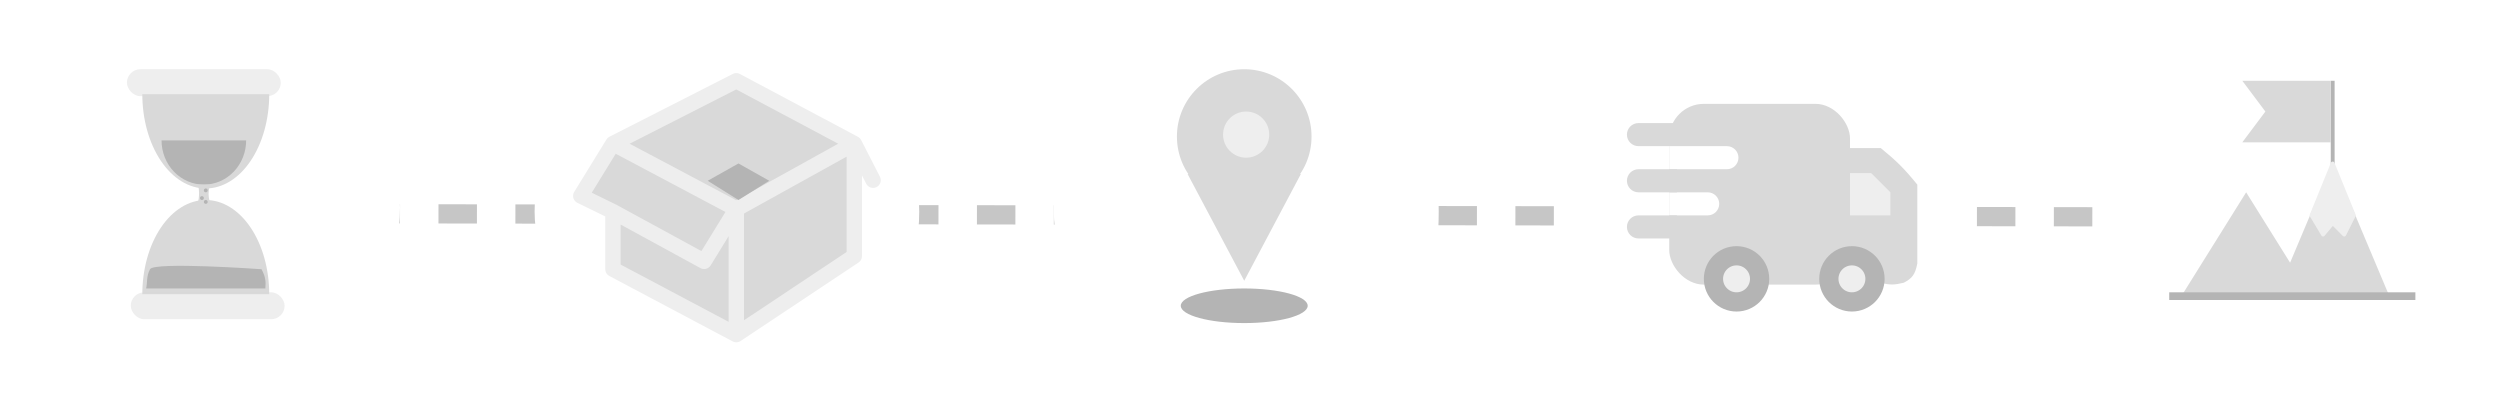 <svg width="650" height="109" viewBox="0 0 650 109" fill="none" xmlns="http://www.w3.org/2000/svg">
<line x1="54.004" y1="55.5" x2="620.004" y2="56.5" stroke="#C6C6C6" stroke-width="5" stroke-dasharray="10 10"/>
<g filter="url(#filter0_d_558_886)">
<rect x="4" width="100" height="100" rx="50" fill="white"/>
</g>
<path d="M70 24.5C70 27.717 69.573 30.903 68.744 33.876C67.915 36.848 66.699 39.549 65.167 41.824C63.635 44.099 61.816 45.904 59.814 47.135C57.812 48.366 55.667 49 53.5 49C51.333 49 49.188 48.366 47.186 47.135C45.184 45.904 43.365 44.099 41.833 41.824C40.301 39.549 39.085 36.848 38.256 33.876C37.427 30.903 37 27.717 37 24.5L53.5 24.5H70Z" fill="#D9D9D9"/>
<path d="M64 36.5C64 38.01 63.715 39.506 63.163 40.901C62.61 42.296 61.8 43.564 60.778 44.632C59.757 45.7 58.544 46.547 57.209 47.125C55.875 47.703 54.444 48 53 48C51.556 48 50.125 47.703 48.791 47.125C47.456 46.547 46.243 45.7 45.222 44.632C44.2 43.564 43.39 42.296 42.837 40.901C42.285 39.506 42 38.01 42 36.5L53 36.5H64Z" fill="#B4B4B4"/>
<path d="M70 76.5C70 73.283 69.573 70.097 68.744 67.124C67.915 64.152 66.699 61.451 65.167 59.176C63.635 56.901 61.816 55.096 59.814 53.865C57.812 52.634 55.667 52 53.5 52C51.333 52 49.188 52.634 47.186 53.865C45.184 55.096 43.365 56.901 41.833 59.176C40.301 61.451 39.085 64.152 38.256 67.124C37.427 70.097 37 73.283 37 76.5L53.5 76.5H70Z" fill="#D9D9D9"/>
<path d="M51.5 48H54.5C54.134 50.664 54.145 50.469 54.5 52.5H51.5C52.069 50.151 51.5 48 51.5 48Z" fill="#D9D9D9"/>
<rect opacity="0.44" x="34" y="76" width="40" height="7" rx="3.5" fill="#D9D9D9"/>
<rect opacity="0.44" x="33" y="18" width="40" height="7" rx="3.5" fill="#D9D9D9"/>
<circle cx="53.5" cy="49.5" r="0.5" fill="#B4B4B4"/>
<circle cx="53.5" cy="52.5" r="0.5" fill="#B4B4B4"/>
<circle cx="52.5" cy="51.5" r="0.5" fill="#B4B4B4"/>
<path d="M39 70C40 68 68 70 68 70C68.986 71.908 69.166 73.008 69 75H38C38.391 73.047 38 72 39 70Z" fill="#B4B4B4"/>
<g filter="url(#filter1_d_558_886)">
<rect x="139" y="1" width="100" height="100" rx="50" fill="white"/>
</g>
<path d="M151 50.938L159.367 37.33L191.44 21L222.119 37.33V66.588L191.44 87L159.367 69.99V55.021L151 50.938Z" fill="#D9D9D9"/>
<path d="M159.367 37.33L151 50.938L159.367 55.021M159.367 37.33L191.44 54.34M159.367 37.33L191.44 21L222.119 37.33M191.44 54.34L183.073 67.948L159.367 55.021M191.44 54.34L222.119 37.33M191.44 54.34V87M222.119 37.33V66.588L191.44 87M222.119 37.33L227 46.856M191.44 87L159.367 69.99V55.021" stroke="#EEEEEE" stroke-width="4" stroke-linecap="round" stroke-linejoin="round"/>
<path d="M192 42.5L200 47L192 52L184 47L192 42.5Z" fill="#B4B4B4"/>
<g filter="url(#filter2_d_558_886)">
<rect x="274" y="1" width="100" height="100" rx="50" fill="white"/>
</g>
<path d="M323.5 73L308.778 45.25H338.222L323.5 73Z" fill="#D9D9D9"/>
<circle cx="323.5" cy="35.5" r="17.5" fill="#D9D9D9"/>
<circle cx="324" cy="35" r="6" fill="#EEEEEE"/>
<ellipse cx="323.5" cy="79.5" rx="16.5" ry="4.5" fill="#B4B4B4"/>
<g filter="url(#filter3_d_558_886)">
<rect x="411" y="1" width="100" height="100" rx="50" fill="white"/>
</g>
<rect x="434" y="27" width="47" height="47" rx="9" fill="#D9D9D9"/>
<circle cx="451.5" cy="72.5" r="6" fill="#EEEEEE" stroke="#B4B4B4" stroke-width="5"/>
<path d="M426 32C424.343 32 423 33.343 423 35C423 36.657 424.343 38 426 38V35V32ZM426 35V38H436V35V32H426V35Z" fill="#D9D9D9"/>
<path d="M449 38C450.657 38 452 39.343 452 41C452 42.657 450.657 44 449 44V41V38ZM449 41V44H434V41V38H449V41Z" fill="white"/>
<path d="M444 50C445.657 50 447 51.343 447 53C447 54.657 445.657 56 444 56V53V50ZM444 53V56H434V53V50H444V53Z" fill="white"/>
<path d="M426 56C424.343 56 423 57.343 423 59C423 60.657 424.343 62 426 62V59V56ZM426 59V62H436V59V56H426V59Z" fill="#D9D9D9"/>
<path d="M426 44C424.343 44 423 45.343 423 47C423 48.657 424.343 50 426 50V47V44ZM426 47V50H436V47V44H426V47Z" fill="#D9D9D9"/>
<path d="M481 38.5H489C493.039 41.786 495.117 43.837 498.5 48V68.5C497.971 71.366 497.135 72.384 495 73.5C492.657 74.081 491.343 74.164 489 73.5L481 64V38.5Z" fill="#D9D9D9"/>
<circle cx="481.5" cy="72.5" r="6" fill="#EEEEEE" stroke="#B4B4B4" stroke-width="5"/>
<path d="M481 45H486.5L491.5 50V56H481V45Z" fill="#EEEEEE"/>
<g filter="url(#filter4_d_558_886)">
<rect x="546" y="1" width="100" height="100" rx="50" fill="white"/>
</g>
<path d="M606.5 42L621.655 78H591.345L606.5 42Z" fill="#D9D9D9"/>
<path d="M584 50L601.321 77.75H566.679L584 50Z" fill="#D9D9D9"/>
<line x1="606.5" y1="43" x2="606.5" y2="21" stroke="#B4B4B4"/>
<path d="M583 21H606V37H583L589 29L583 21Z" fill="#D9D9D9"/>
<line x1="564" y1="77" x2="628" y2="77" stroke="#B4B4B4" stroke-width="2"/>
<path d="M606.5 42.5L601 56L604 61L606.5 58L609.5 61L612 56L606.5 42.5Z" fill="#EEEEEE" stroke="#EEEEEE" stroke-linecap="round" stroke-linejoin="round"/>
<defs>
<filter id="filter0_d_558_886" x="0" y="0" width="108" height="108" filterUnits="userSpaceOnUse" color-interpolation-filters="sRGB">
<feFlood flood-opacity="0" result="BackgroundImageFix"/>
<feColorMatrix in="SourceAlpha" type="matrix" values="0 0 0 0 0 0 0 0 0 0 0 0 0 0 0 0 0 0 127 0" result="hardAlpha"/>
<feOffset dy="4"/>
<feGaussianBlur stdDeviation="2"/>
<feComposite in2="hardAlpha" operator="out"/>
<feColorMatrix type="matrix" values="0 0 0 0 0 0 0 0 0 0 0 0 0 0 0 0 0 0 0.25 0"/>
<feBlend mode="normal" in2="BackgroundImageFix" result="effect1_dropShadow_558_886"/>
<feBlend mode="normal" in="SourceGraphic" in2="effect1_dropShadow_558_886" result="shape"/>
</filter>
<filter id="filter1_d_558_886" x="135" y="1" width="108" height="108" filterUnits="userSpaceOnUse" color-interpolation-filters="sRGB">
<feFlood flood-opacity="0" result="BackgroundImageFix"/>
<feColorMatrix in="SourceAlpha" type="matrix" values="0 0 0 0 0 0 0 0 0 0 0 0 0 0 0 0 0 0 127 0" result="hardAlpha"/>
<feOffset dy="4"/>
<feGaussianBlur stdDeviation="2"/>
<feComposite in2="hardAlpha" operator="out"/>
<feColorMatrix type="matrix" values="0 0 0 0 0 0 0 0 0 0 0 0 0 0 0 0 0 0 0.25 0"/>
<feBlend mode="normal" in2="BackgroundImageFix" result="effect1_dropShadow_558_886"/>
<feBlend mode="normal" in="SourceGraphic" in2="effect1_dropShadow_558_886" result="shape"/>
</filter>
<filter id="filter2_d_558_886" x="270" y="1" width="108" height="108" filterUnits="userSpaceOnUse" color-interpolation-filters="sRGB">
<feFlood flood-opacity="0" result="BackgroundImageFix"/>
<feColorMatrix in="SourceAlpha" type="matrix" values="0 0 0 0 0 0 0 0 0 0 0 0 0 0 0 0 0 0 127 0" result="hardAlpha"/>
<feOffset dy="4"/>
<feGaussianBlur stdDeviation="2"/>
<feComposite in2="hardAlpha" operator="out"/>
<feColorMatrix type="matrix" values="0 0 0 0 0 0 0 0 0 0 0 0 0 0 0 0 0 0 0.25 0"/>
<feBlend mode="normal" in2="BackgroundImageFix" result="effect1_dropShadow_558_886"/>
<feBlend mode="normal" in="SourceGraphic" in2="effect1_dropShadow_558_886" result="shape"/>
</filter>
<filter id="filter3_d_558_886" x="407" y="1" width="108" height="108" filterUnits="userSpaceOnUse" color-interpolation-filters="sRGB">
<feFlood flood-opacity="0" result="BackgroundImageFix"/>
<feColorMatrix in="SourceAlpha" type="matrix" values="0 0 0 0 0 0 0 0 0 0 0 0 0 0 0 0 0 0 127 0" result="hardAlpha"/>
<feOffset dy="4"/>
<feGaussianBlur stdDeviation="2"/>
<feComposite in2="hardAlpha" operator="out"/>
<feColorMatrix type="matrix" values="0 0 0 0 0 0 0 0 0 0 0 0 0 0 0 0 0 0 0.25 0"/>
<feBlend mode="normal" in2="BackgroundImageFix" result="effect1_dropShadow_558_886"/>
<feBlend mode="normal" in="SourceGraphic" in2="effect1_dropShadow_558_886" result="shape"/>
</filter>
<filter id="filter4_d_558_886" x="542" y="1" width="108" height="108" filterUnits="userSpaceOnUse" color-interpolation-filters="sRGB">
<feFlood flood-opacity="0" result="BackgroundImageFix"/>
<feColorMatrix in="SourceAlpha" type="matrix" values="0 0 0 0 0 0 0 0 0 0 0 0 0 0 0 0 0 0 127 0" result="hardAlpha"/>
<feOffset dy="4"/>
<feGaussianBlur stdDeviation="2"/>
<feComposite in2="hardAlpha" operator="out"/>
<feColorMatrix type="matrix" values="0 0 0 0 0 0 0 0 0 0 0 0 0 0 0 0 0 0 0.25 0"/>
<feBlend mode="normal" in2="BackgroundImageFix" result="effect1_dropShadow_558_886"/>
<feBlend mode="normal" in="SourceGraphic" in2="effect1_dropShadow_558_886" result="shape"/>
</filter>
</defs>
</svg>
